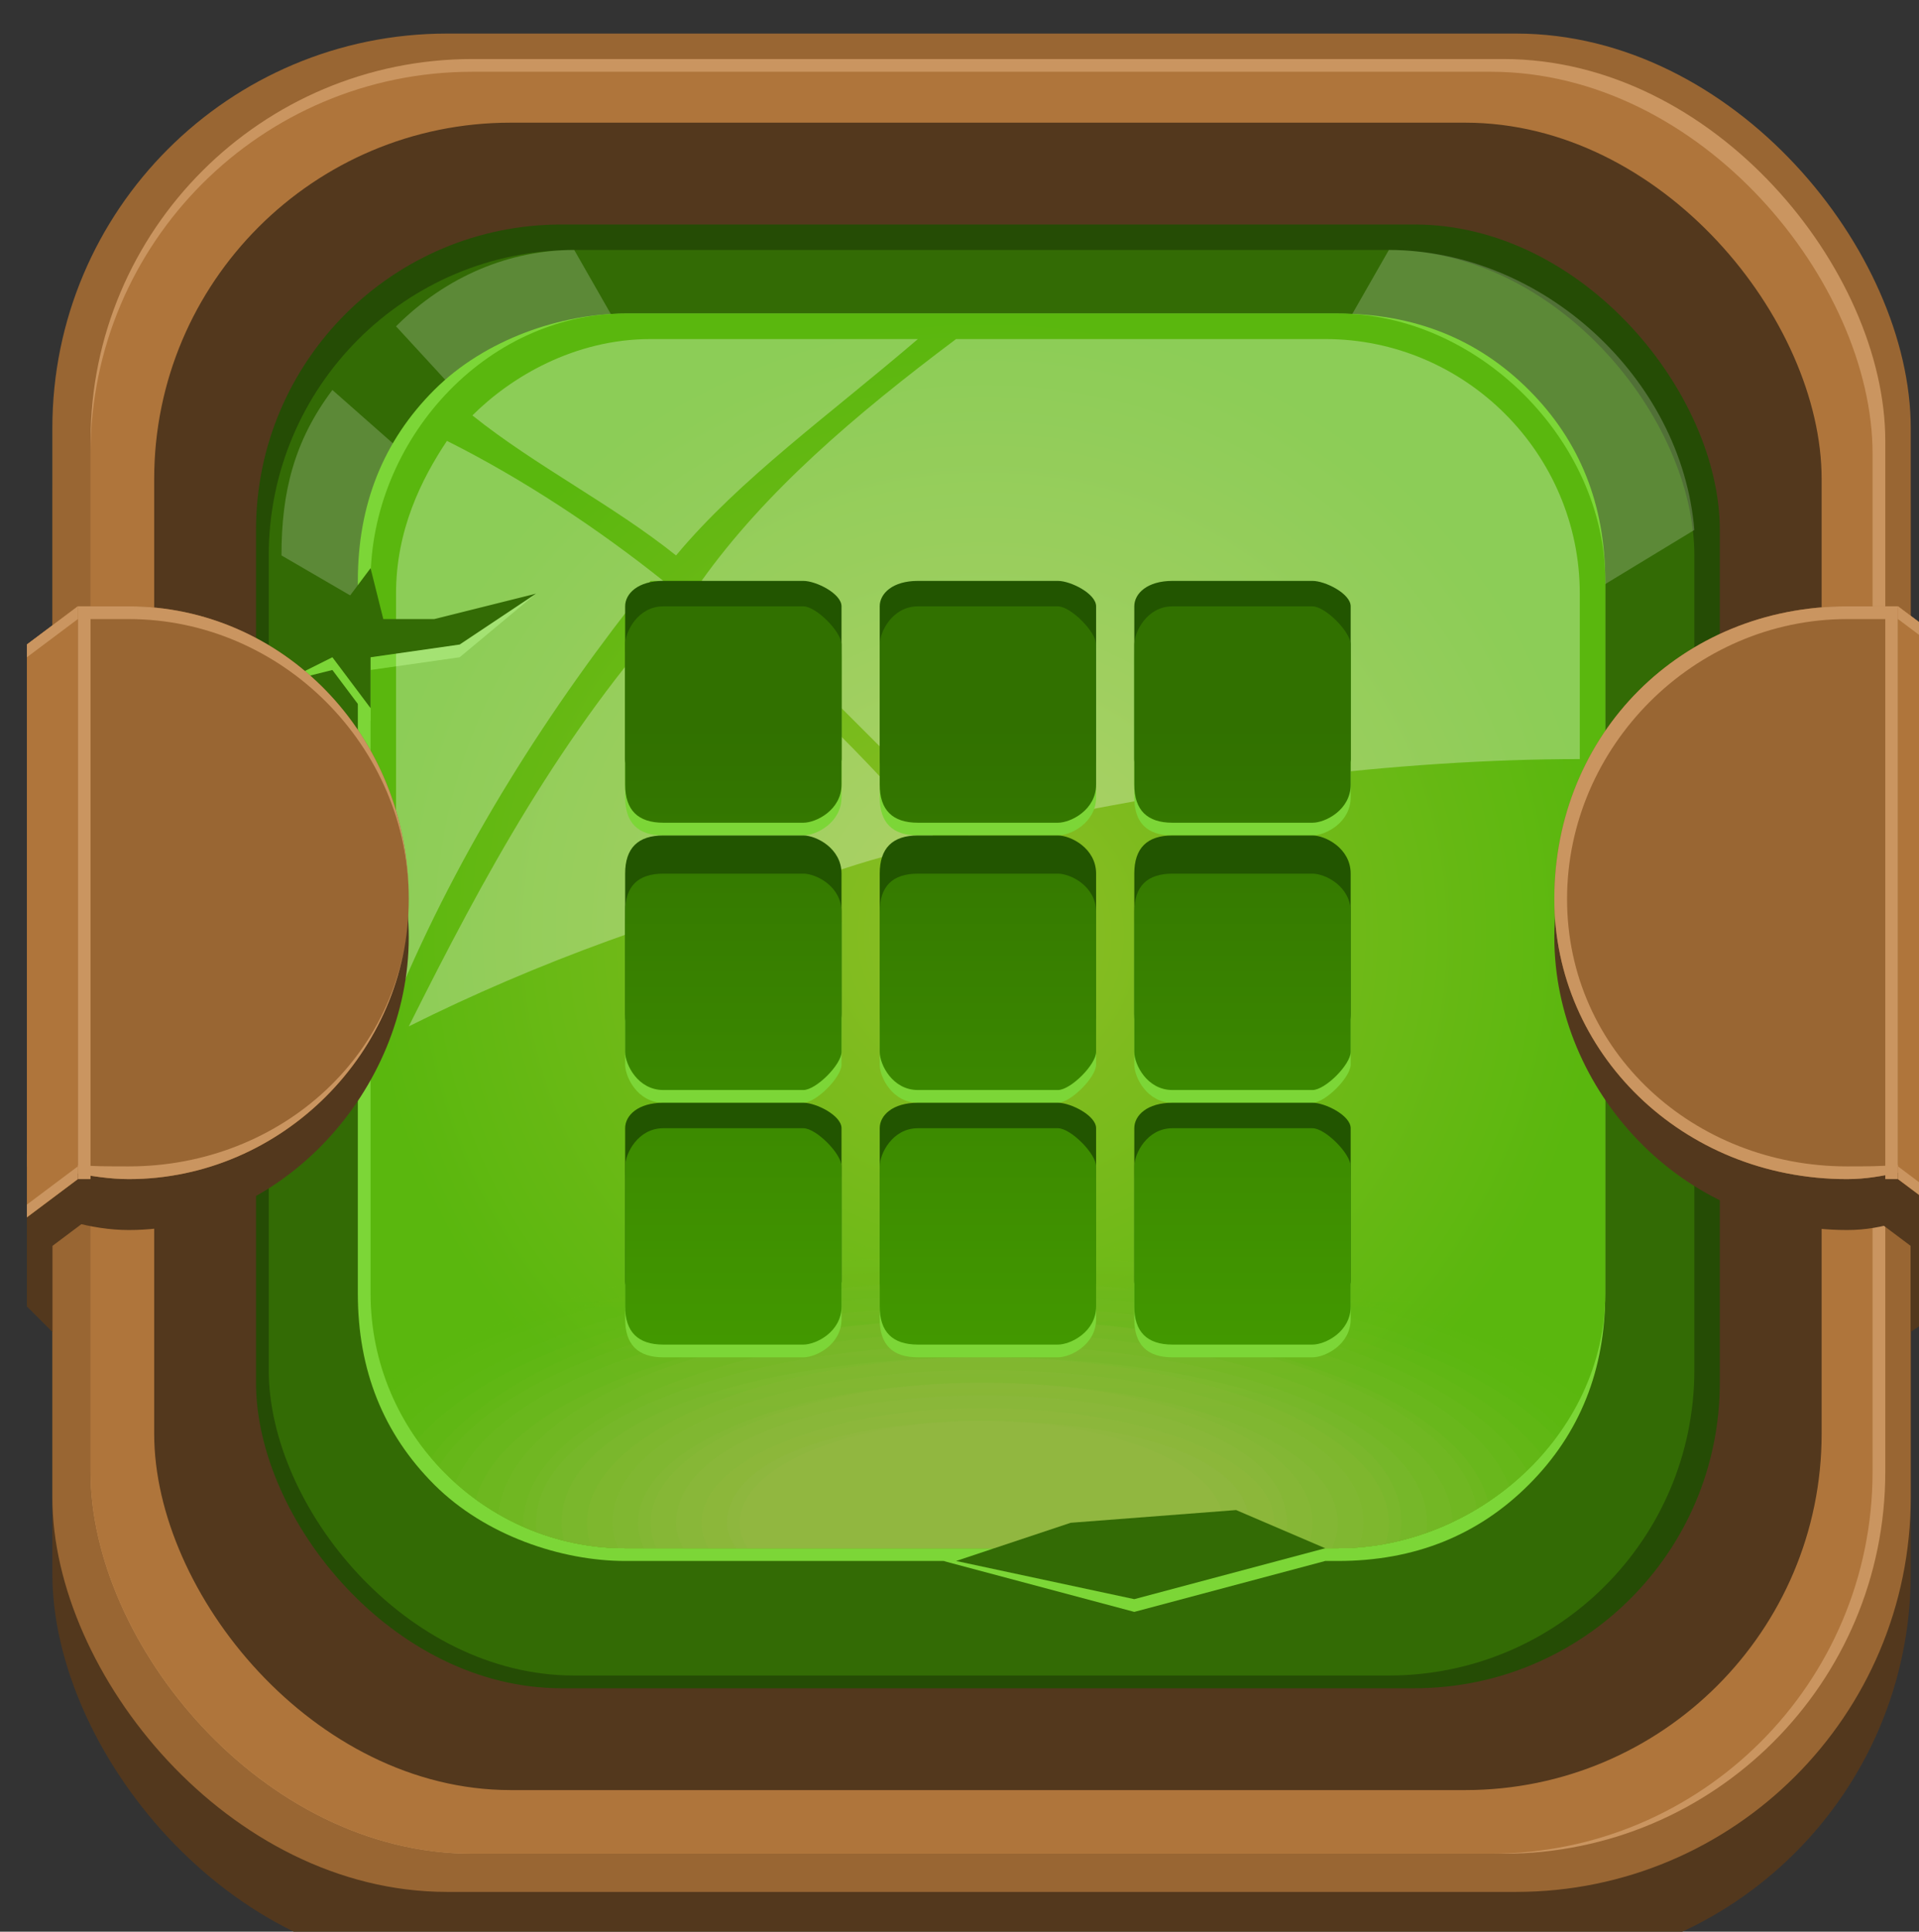 <?xml version="1.0" encoding="UTF-8" standalone="no"?>
<!-- Created with Inkscape (http://www.inkscape.org/) -->

<svg
   width="39.952mm"
   height="40.217mm"
   viewBox="0 0 39.952 40.217"
   version="1.1"
   id="svg36139"
   xmlns:inkscape="http://www.inkscape.org/namespaces/inkscape"
   xmlns:sodipodi="http://sodipodi.sourceforge.net/DTD/sodipodi-0.dtd"
   xmlns:xlink="http://www.w3.org/1999/xlink"
   xmlns="http://www.w3.org/2000/svg"
   xmlns:svg="http://www.w3.org/2000/svg">
  <rect x="0" y="0" width="39.952" height="40.217" fill="#333333" stroke="none"/>
  <sodipodi:namedview
     id="namedview36141"
     pagecolor="#505050"
     bordercolor="#eeeeee"
     borderopacity="1"
     inkscape:showpageshadow="0"
     inkscape:pageopacity="0"
     inkscape:pagecheckerboard="0"
     inkscape:deskcolor="#505050"
     inkscape:document-units="mm"
     showgrid="false" />
  <defs
     id="defs36136">
    <radialGradient
       id="id501"
       gradientUnits="userSpaceOnUse"
       gradientTransform="matrix(6.83719e-5,1.103,-1.438,0.005,3444,-165)"
       xlink:href="#id382"
       cx="1419.24"
       cy="1408.1"
       r="46.995"
       fx="1419.24"
       fy="1408.1">
  </radialGradient>
    <radialGradient
       id="id382"
       gradientUnits="userSpaceOnUse"
       gradientTransform="matrix(6.83719e-5,1.103,-1.438,0.005,5695,3101)"
       cx="467.044"
       cy="3635.69"
       r="46.995"
       fx="467.044"
       fy="3635.69">
   <stop
   offset="0"
   style="stop-opacity:1; stop-color:#5AB70E"
   id="stop832" />

   <stop
   offset="0.851"
   style="stop-opacity:1; stop-color:#469109"
   id="stop834" />

   <stop
   offset="1"
   style="stop-opacity:1; stop-color:#336B05"
   id="stop836" />

  </radialGradient>
    <radialGradient
       id="id389"
       gradientUnits="userSpaceOnUse"
       gradientTransform="scale(1,1)"
       xlink:href="#id384"
       cx="1419.24"
       cy="1747.82"
       r="48.445"
       fx="1419.24"
       fy="1747.82">
  </radialGradient>
    <radialGradient
       id="id384"
       gradientUnits="userSpaceOnUse"
       gradientTransform="scale(1,1)"
       cx="467.044"
       cy="3633.81"
       r="48.445"
       fx="467.044"
       fy="3633.81">
   <stop
   offset="0"
   style="stop-opacity:1; stop-color:#8DBD25"
   id="stop840" />

   <stop
   offset="1"
   style="stop-opacity:1; stop-color:#5AB70E"
   id="stop842" />

  </radialGradient>
    <clipPath
       id="id117">
      <path
   d="m 1391,1699 h 56 c 11,0 21,10 21,21 v 56 c 0,11 -10,20 -21,20 h -56 c -11,0 -20,-9 -20,-20 v -56 c 0,-11 9,-21 20,-21 z"
   id="path355" />

     </clipPath>
    <linearGradient
       id="id728"
       gradientUnits="userSpaceOnUse"
       xlink:href="#id704"
       x1="906.84"
       y1="2786.234"
       x2="906.84"
       y2="2775.74"
       gradientTransform="scale(1.567,0.638)">
  </linearGradient>
    <linearGradient
       id="id704"
       gradientUnits="userSpaceOnUse"
       x1="468.859"
       y1="3663.72"
       x2="468.859"
       y2="3634.43">
   <stop
   offset="0"
   style="stop-opacity:1; stop-color:#5AB70E"
   id="stop1372" />

   <stop
   offset="1"
   style="stop-opacity:1; stop-color:#8DBD25"
   id="stop1374" />

  </linearGradient>
    <linearGradient
       id="id862"
       gradientUnits="userSpaceOnUse"
       xlink:href="#id743"
       x1="1421"
       y1="1778.25"
       x2="1421"
       y2="1749.89">
  </linearGradient>
    <linearGradient
       id="id743"
       gradientUnits="userSpaceOnUse"
       x1="468.801"
       y1="745.048"
       x2="468.801"
       y2="716.692">
   <stop
   offset="0"
   style="stop-opacity:1; stop-color:#5DB710"
   id="stop1435" />

   <stop
   offset="1"
   style="stop-opacity:1; stop-color:#8DBD26"
   id="stop1437" />

  </linearGradient>
    <linearGradient
       id="id952"
       gradientUnits="userSpaceOnUse"
       xlink:href="#id870"
       x1="894.284"
       y1="2826.389"
       x2="894.284"
       y2="2816.677"
       gradientTransform="scale(1.589,0.629)">
  </linearGradient>
    <linearGradient
       id="id870"
       gradientUnits="userSpaceOnUse"
       x1="468.743"
       y1="745.56"
       x2="468.743"
       y2="718.135">
   <stop
   offset="0"
   style="stop-opacity:1; stop-color:#5FB713"
   id="stop1626" />

   <stop
   offset="1"
   style="stop-opacity:1; stop-color:#8DBC28"
   id="stop1628" />

  </linearGradient>
    <linearGradient
       id="id1049"
       gradientUnits="userSpaceOnUse"
       xlink:href="#id1037"
       x1="1420.88"
       y1="1779.27"
       x2="1420.88"
       y2="1752.78">
  </linearGradient>
    <linearGradient
       id="id1037"
       gradientUnits="userSpaceOnUse"
       x1="468.686"
       y1="2292.82"
       x2="468.686"
       y2="2266.32">
   <stop
   offset="0"
   style="stop-opacity:1; stop-color:#62B715"
   id="stop1861" />

   <stop
   offset="1"
   style="stop-opacity:1; stop-color:#8EBC29"
   id="stop1863" />

  </linearGradient>
    <linearGradient
       id="id1346"
       gradientUnits="userSpaceOnUse"
       xlink:href="#id1203"
       x1="1420.82"
       y1="1779.78"
       x2="1420.82"
       y2="1754.22">
  </linearGradient>
    <linearGradient
       id="id1203"
       gradientUnits="userSpaceOnUse"
       x1="468.628"
       y1="746.583"
       x2="468.628"
       y2="721.021">
   <stop
   offset="0"
   style="stop-opacity:1; stop-color:#64B718"
   id="stop2095" />

   <stop
   offset="1"
   style="stop-opacity:1; stop-color:#8EBC2A"
   id="stop2097" />

  </linearGradient>
    <linearGradient
       id="id1560"
       gradientUnits="userSpaceOnUse"
       xlink:href="#id1521"
       x1="1420.77"
       y1="1780.29"
       x2="1420.77"
       y2="1755.66">
  </linearGradient>
    <linearGradient
       id="id1521"
       gradientUnits="userSpaceOnUse"
       x1="468.571"
       y1="747.094"
       x2="468.571"
       y2="722.464">
   <stop
   offset="0"
   style="stop-opacity:1; stop-color:#67B71A"
   id="stop2521" />

   <stop
   offset="1"
   style="stop-opacity:1; stop-color:#8EBC2B"
   id="stop2523" />

  </linearGradient>
    <linearGradient
       id="id1690"
       gradientUnits="userSpaceOnUse"
       xlink:href="#id1571"
       x1="1420.71"
       y1="1780.81"
       x2="1420.71"
       y2="1757.11">
  </linearGradient>
    <linearGradient
       id="id1571"
       gradientUnits="userSpaceOnUse"
       x1="1420.71"
       y1="747.606"
       x2="1420.71"
       y2="723.907">
   <stop
   offset="0"
   style="stop-opacity:1; stop-color:#6AB71C"
   id="stop2603" />

   <stop
   offset="1"
   style="stop-opacity:1; stop-color:#8EBB2D"
   id="stop2605" />

  </linearGradient>
    <linearGradient
       id="id1818"
       gradientUnits="userSpaceOnUse"
       xlink:href="#id1745"
       x1="1420.65"
       y1="1781.32"
       x2="1420.65"
       y2="1758.55">
  </linearGradient>
    <linearGradient
       id="id1745"
       gradientUnits="userSpaceOnUse"
       x1="468.455"
       y1="3667.3"
       x2="468.455"
       y2="3644.53">
   <stop
   offset="0"
   style="stop-opacity:1; stop-color:#6CB71F"
   id="stop2837" />

   <stop
   offset="1"
   style="stop-opacity:1; stop-color:#8EBB2E"
   id="stop2839" />

  </linearGradient>
    <linearGradient
       id="id2104"
       gradientUnits="userSpaceOnUse"
       xlink:href="#id1931"
       x1="1420.59"
       y1="1781.83"
       x2="1420.59"
       y2="1759.99">
  </linearGradient>
    <linearGradient
       id="id1931"
       gradientUnits="userSpaceOnUse"
       x1="468.397"
       y1="3667.81"
       x2="468.397"
       y2="3645.98">
   <stop
   offset="0"
   style="stop-opacity:1; stop-color:#6FB721"
   id="stop3091" />

   <stop
   offset="1"
   style="stop-opacity:1; stop-color:#8FBB2F"
   id="stop3093" />

  </linearGradient>
    <linearGradient
       id="id2276"
       gradientUnits="userSpaceOnUse"
       xlink:href="#id2196"
       x1="1420.54"
       y1="1782.34"
       x2="1420.54"
       y2="1761.44">
  </linearGradient>
    <linearGradient
       id="id2196"
       gradientUnits="userSpaceOnUse"
       x1="468.339"
       y1="2295.89"
       x2="468.339"
       y2="2274.98">
   <stop
   offset="0"
   style="stop-opacity:1; stop-color:#72B723"
   id="stop3436" />

   <stop
   offset="1"
   style="stop-opacity:1; stop-color:#8FBA31"
   id="stop3438" />

  </linearGradient>
    <linearGradient
       id="id2416"
       gradientUnits="userSpaceOnUse"
       xlink:href="#id2294"
       x1="1420.48"
       y1="1782.85"
       x2="1420.48"
       y2="1762.88">
  </linearGradient>
    <linearGradient
       id="id2294"
       gradientUnits="userSpaceOnUse"
       x1="468.282"
       y1="749.652"
       x2="468.282"
       y2="729.68">
   <stop
   offset="0"
   style="stop-opacity:1; stop-color:#74B726"
   id="stop3590" />

   <stop
   offset="1"
   style="stop-opacity:1; stop-color:#8FBA32"
   id="stop3592" />

  </linearGradient>
    <linearGradient
       id="id2601"
       gradientUnits="userSpaceOnUse"
       xlink:href="#id2481"
       x1="1420.42"
       y1="1783.36"
       x2="1420.42"
       y2="1764.32">
  </linearGradient>
    <linearGradient
       id="id2481"
       gradientUnits="userSpaceOnUse"
       x1="468.225"
       y1="2296.91"
       x2="468.225"
       y2="2277.87">
   <stop
   offset="0"
   style="stop-opacity:1; stop-color:#77B728"
   id="stop3845" />

   <stop
   offset="1"
   style="stop-opacity:1; stop-color:#8FBA33"
   id="stop3847" />

  </linearGradient>
    <linearGradient
       id="id2782"
       gradientUnits="userSpaceOnUse"
       xlink:href="#id2659"
       x1="1420.36"
       y1="1783.88"
       x2="1420.36"
       y2="1765.77">
  </linearGradient>
    <linearGradient
       id="id2659"
       gradientUnits="userSpaceOnUse"
       x1="1420.36"
       y1="750.675"
       x2="1420.36"
       y2="732.566">
   <stop
   offset="0"
   style="stop-opacity:1; stop-color:#79B72B"
   id="stop4087" />

   <stop
   offset="1"
   style="stop-opacity:1; stop-color:#8FBA34"
   id="stop4089" />

  </linearGradient>
    <linearGradient
       id="id3023"
       gradientUnits="userSpaceOnUse"
       xlink:href="#id2934"
       x1="1420.31"
       y1="1784.39"
       x2="1420.31"
       y2="1767.21">
  </linearGradient>
    <linearGradient
       id="id2934"
       gradientUnits="userSpaceOnUse"
       x1="865.404"
       y1="560.949"
       x2="865.404"
       y2="543.771">
   <stop
   offset="0"
   style="stop-opacity:1; stop-color:#7CB72D"
   id="stop4442" />

   <stop
   offset="1"
   style="stop-opacity:1; stop-color:#8FB936"
   id="stop4444" />

  </linearGradient>
    <linearGradient
       id="id3196"
       gradientUnits="userSpaceOnUse"
       xlink:href="#id3028"
       x1="1420.25"
       y1="1784.9"
       x2="1420.25"
       y2="1768.65">
  </linearGradient>
    <linearGradient
       id="id3028"
       gradientUnits="userSpaceOnUse"
       x1="1420.25"
       y1="751.698"
       x2="1420.25"
       y2="735.452">
   <stop
   offset="0"
   style="stop-opacity:1; stop-color:#7FB72F"
   id="stop4588" />

   <stop
   offset="1"
   style="stop-opacity:1; stop-color:#90B937"
   id="stop4590" />

  </linearGradient>
    <linearGradient
       id="id3351"
       gradientUnits="userSpaceOnUse"
       xlink:href="#id3212"
       x1="1420.19"
       y1="1785.41"
       x2="1420.19"
       y2="1770.09">
  </linearGradient>
    <linearGradient
       id="id3212"
       gradientUnits="userSpaceOnUse"
       x1="467.994"
       y1="4195.82"
       x2="467.994"
       y2="4180.51">
   <stop
   offset="0"
   style="stop-opacity:1; stop-color:#81B732"
   id="stop4844" />

   <stop
   offset="1"
   style="stop-opacity:1; stop-color:#90B938"
   id="stop4846" />

  </linearGradient>
    <linearGradient
       id="id3565"
       gradientUnits="userSpaceOnUse"
       xlink:href="#id3394"
       x1="1420.13"
       y1="1785.92"
       x2="1420.13"
       y2="1771.54">
  </linearGradient>
    <linearGradient
       id="id3394"
       gradientUnits="userSpaceOnUse"
       x1="467.935"
       y1="3671.91"
       x2="467.935"
       y2="3657.52">
   <stop
   offset="0"
   style="stop-opacity:1; stop-color:#84B734"
   id="stop5082" />

   <stop
   offset="1"
   style="stop-opacity:1; stop-color:#90B83A"
   id="stop5084" />

  </linearGradient>
    <linearGradient
       id="id3718"
       gradientUnits="userSpaceOnUse"
       xlink:href="#id3688"
       x1="1420.07"
       y1="1786.43"
       x2="1420.07"
       y2="1772.98">
  </linearGradient>
    <linearGradient
       id="id3688"
       gradientUnits="userSpaceOnUse"
       x1="467.878"
       y1="3672.42"
       x2="467.878"
       y2="3658.97">
   <stop
   offset="0"
   style="stop-opacity:1; stop-color:#87B736"
   id="stop5472" />

   <stop
   offset="1"
   style="stop-opacity:1; stop-color:#90B83B"
   id="stop5474" />

  </linearGradient>
    <linearGradient
       id="id3773"
       gradientUnits="userSpaceOnUse"
       xlink:href="#id3753"
       x1="1420.02"
       y1="1786.94"
       x2="1420.02"
       y2="1774.42">
  </linearGradient>
    <linearGradient
       id="id3753"
       gradientUnits="userSpaceOnUse"
       x1="467.82"
       y1="3672.93"
       x2="467.82"
       y2="3660.41">
   <stop
   offset="0"
   style="stop-opacity:1; stop-color:#89B739"
   id="stop5573" />

   <stop
   offset="1"
   style="stop-opacity:1; stop-color:#90B83C"
   id="stop5575" />

  </linearGradient>
    <linearGradient
       id="id4099"
       gradientUnits="userSpaceOnUse"
       xlink:href="#id3940"
       x1="1419.96"
       y1="1787.46"
       x2="1419.96"
       y2="1775.87">
  </linearGradient>
    <linearGradient
       id="id3940"
       gradientUnits="userSpaceOnUse"
       x1="865.058"
       y1="564.019"
       x2="865.058"
       y2="552.43">
   <stop
   offset="0"
   style="stop-opacity:1; stop-color:#8CB73B"
   id="stop5832" />

   <stop
   offset="1"
   style="stop-opacity:1; stop-color:#91B83D"
   id="stop5834" />

  </linearGradient>
    <linearGradient
       id="id4240"
       gradientUnits="userSpaceOnUse"
       xlink:href="#id4114"
       x1="1419.9"
       y1="1787.97"
       x2="1419.9"
       y2="1777.31">
  </linearGradient>
    <linearGradient
       id="id4114"
       gradientUnits="objectBoundingBox"
       x1="0.516"
       y1="0.146"
       x2="0.516"
       y2="0">
   <stop
   offset="0"
   style="stop-opacity:1; stop-color:#8EB73E"
   id="stop6062" />

   <stop
   offset="1"
   style="stop-opacity:1; stop-color:#91B73F"
   id="stop6064" />

  </linearGradient>
    <linearGradient
       id="id338"
       gradientUnits="userSpaceOnUse"
       xlink:href="#id189"
       x1="1420.37"
       y1="1731.41"
       x2="1420.37"
       y2="1813.53">
  </linearGradient>
    <linearGradient
       id="id189"
       gradientUnits="userSpaceOnUse"
       x1="467.025"
       y1="2229.88"
       x2="467.029"
       y2="2302.08">
   <stop
   offset="0"
   style="stop-opacity:1; stop-color:#317100"
   id="stop571" />

   <stop
   offset="1"
   style="stop-opacity:1; stop-color:#4EB300"
   id="stop573" />

  </linearGradient>
  </defs>
  <g
     inkscape:label="Capa 1"
     inkscape:groupmode="layer"
     id="layer1"
     transform="translate(-95.947,-10.257)">
    <g
       id="_923574768"
       style="clip-rule:evenodd;fill-rule:evenodd;image-rendering:optimizeQuality;shape-rendering:geometricPrecision;text-rendering:geometricPrecision"
       transform="matrix(0.265,0,0,0.265,-259.653,-433.449)">
   <g
   id="g25179">
    <rect
   class="fil0"
   x="1346"
   y="1683"
   width="146"
   height="146"
   rx="31"
   ry="31"
   id="rect25169"
   style="fill:#53381d" />

    <rect
   class="fil1"
   x="1346"
   y="1677"
   width="146"
   height="146"
   rx="31"
   ry="31"
   id="rect25171"
   style="fill:#996633" />

    <rect
   class="fil2"
   x="1349"
   y="1679"
   width="141"
   height="141"
   rx="30"
   ry="30"
   id="rect25173"
   style="fill:#ca9560" />

    <rect
   class="fil3"
   x="1349"
   y="1680"
   width="140"
   height="140"
   rx="30"
   ry="30"
   id="rect25175"
   style="fill:#af753b" />

    <rect
   class="fil0"
   x="1354"
   y="1684"
   width="131"
   height="131"
   rx="28"
   ry="28"
   id="rect25177"
   style="fill:#53381d" />

   </g>

   <g
   id="g25253">
    <rect
   class="fil2146"
   x="1362"
   y="1692"
   width="115"
   height="115"
   rx="24"
   ry="24"
   id="rect25181"
   style="fill:#254c05" />

    <rect
   class="fil2718"
   x="1363"
   y="1694"
   width="112"
   height="112"
   rx="24"
   ry="24"
   id="rect25183"
   style="fill:url(#id501)" />

    <polygon
   class="fil2148"
   points="1446,1797 1439,1793 1426,1795 1416,1797 1431,1801 "
   id="polygon25185"
   style="fill:#7cd637" />

    <path
   class="fil7"
   d="m 1451,1694 c 12,0 23,10 24,22 l -56,34 -51,-45 c -3,4 -4,8 -4,13 l 55,32 -46,-50 c 4,-4 9,-6 14,-6 l 32,56 z"
   id="path25187"
   style="fill:#ffffff;fill-opacity:0.2" />

    <path
   class="fil2149"
   d="m 1391,1699 h 56 c 6,0 11,2 15,6 4,4 6,9 6,15 v 56 c 0,6 -2,11 -6,15 -4,4 -9,6 -15,6 h -56 c -5,0 -11,-2 -15,-6 -4,-4 -6,-9 -6,-15 v -56 c 0,-6 2,-11 6,-15 4,-4 10,-6 15,-6 z m 56,1 h -56 c -5,0 -10,2 -14,6 -3,4 -5,9 -5,14 v 56 c 0,5 2,10 5,14 4,3 9,5 14,5 h 56 c 6,0 10,-2 14,-5 4,-4 6,-9 6,-14 v -56 c 0,-5 -2,-10 -6,-14 -4,-4 -8,-6 -14,-6 z"
   id="path25189"
   style="fill:#7cd637;fill-rule:nonzero" />

    <path
   class="fil2763"
   d="m 1391,1699 h 56 c 11,0 21,10 21,21 v 56 c 0,11 -10,20 -21,20 h -56 c -11,0 -20,-9 -20,-20 v -56 c 0,-11 9,-21 20,-21 z"
   id="path25191"
   style="fill:url(#id389)" />

    <g
   clip-path="url(#id117)"
   id="g25241">
     <g
   id="g25239">
      <path
   id="path25193"
   class="fil2764"
   d="m 1419,1771 c 31,0 57,10 57,23 0,12 -26,23 -57,23 -31,0 -56,-11 -56,-23 0,-13 25,-23 56,-23 z"
   style="fill:url(#id728);fill-opacity:0" />

      <g
   id="g25235">
       <path
   class="fil2765"
   d="m 1419,1772 c 30,0 55,10 55,22 0,12 -25,22 -55,22 -30,0 -54,-10 -54,-22 0,-12 24,-22 54,-22 z"
   id="path25195"
   style="fill:url(#id862);fill-opacity:0.047" />

       <path
   class="fil2698"
   d="m 1419,1773 c 29,0 53,9 53,21 0,12 -24,21 -53,21 -29,0 -53,-9 -53,-21 0,-12 24,-21 53,-21 z"
   id="path25197"
   style="fill:url(#id952);fill-opacity:0.094" />

       <path
   class="fil2766"
   d="m 1419,1773 c 28,0 51,9 51,21 0,11 -23,20 -51,20 -28,0 -51,-9 -51,-20 0,-12 23,-21 51,-21 z"
   id="path25199"
   style="fill:url(#id1049);fill-opacity:0.141" />

       <path
   class="fil2767"
   d="m 1419,1774 c 27,0 49,9 49,20 0,11 -22,20 -49,20 -27,0 -49,-9 -49,-20 0,-11 22,-20 49,-20 z"
   id="path25201"
   style="fill:url(#id1346);fill-opacity:0.192" />

       <path
   class="fil2768"
   d="m 1419,1775 c 26,0 48,8 48,19 0,10 -22,19 -48,19 -26,0 -47,-9 -47,-19 0,-11 21,-19 47,-19 z"
   id="path25203"
   style="fill:url(#id1560);fill-opacity:0.239" />

       <path
   class="fil2769"
   d="m 1419,1775 c 25,0 46,9 46,19 0,10 -21,18 -46,18 -25,0 -45,-8 -45,-18 0,-10 20,-19 45,-19 z"
   id="path25205"
   style="fill:url(#id1690);fill-opacity:0.286" />

       <path
   class="fil2770"
   d="m 1419,1776 c 24,0 44,8 44,18 0,10 -20,17 -44,17 -24,0 -44,-7 -44,-17 0,-10 20,-18 44,-18 z"
   id="path25207"
   style="fill:url(#id1818);fill-opacity:0.333" />

       <path
   class="fil2771"
   d="m 1419,1777 c 23,0 42,7 42,17 0,9 -19,17 -42,17 -23,0 -42,-8 -42,-17 0,-10 19,-17 42,-17 z"
   id="path25209"
   style="fill:url(#id2104);fill-opacity:0.38" />

       <path
   class="fil2772"
   d="m 1419,1778 c 22,0 40,7 40,16 0,9 -18,16 -40,16 -22,0 -40,-7 -40,-16 0,-9 18,-16 40,-16 z"
   id="path25211"
   style="fill:url(#id2276);fill-opacity:0.427" />

       <path
   class="fil2773"
   d="m 1419,1778 c 21,0 39,7 39,16 0,8 -18,15 -39,15 -21,0 -38,-7 -38,-15 0,-9 17,-16 38,-16 z"
   id="path25213"
   style="fill:url(#id2416);fill-opacity:0.475" />

       <path
   class="fil2774"
   d="m 1419,1779 c 20,0 37,7 37,15 0,8 -17,15 -37,15 -20,0 -36,-7 -36,-15 0,-8 16,-15 36,-15 z"
   id="path25215"
   style="fill:url(#id2601);fill-opacity:0.525" />

       <path
   class="fil2775"
   d="m 1419,1780 c 19,0 35,6 35,14 0,8 -16,14 -35,14 -19,0 -35,-6 -35,-14 0,-8 16,-14 35,-14 z"
   id="path25217"
   style="fill:url(#id2782);fill-opacity:0.573" />

       <path
   class="fil2776"
   d="m 1419,1781 c 19,0 33,5 33,13 0,7 -14,13 -33,13 -18,0 -33,-6 -33,-13 0,-8 15,-13 33,-13 z"
   id="path25219"
   style="fill:url(#id3023);fill-opacity:0.62" />

       <path
   class="fil2777"
   d="m 1419,1781 c 18,0 32,6 32,13 0,7 -14,12 -32,12 -17,0 -31,-5 -31,-12 0,-7 14,-13 31,-13 z"
   id="path25221"
   style="fill:url(#id3196);fill-opacity:0.667" />

       <path
   class="fil2778"
   d="m 1419,1782 c 17,0 30,5 30,12 0,6 -13,12 -30,12 -16,0 -29,-6 -29,-12 0,-7 13,-12 29,-12 z"
   id="path25223"
   style="fill:url(#id3351);fill-opacity:0.714" />

       <path
   class="fil2779"
   d="m 1419,1783 c 16,0 28,5 28,11 0,6 -12,11 -28,11 -15,0 -27,-5 -27,-11 0,-6 12,-11 27,-11 z"
   id="path25225"
   style="fill:url(#id3565);fill-opacity:0.761" />

       <path
   class="fil2780"
   d="m 1419,1783 c 15,0 26,5 26,11 0,6 -11,10 -26,10 -14,0 -26,-4 -26,-10 0,-6 12,-11 26,-11 z"
   id="path25227"
   style="fill:url(#id3718);fill-opacity:0.808" />

       <path
   class="fil2781"
   d="m 1419,1784 c 14,0 24,4 24,10 0,5 -10,10 -24,10 -13,0 -24,-5 -24,-10 0,-6 11,-10 24,-10 z"
   id="path25229"
   style="fill:url(#id3773);fill-opacity:0.859" />

       <path
   class="fil2782"
   d="m 1419,1785 c 13,0 23,4 23,9 0,5 -10,9 -23,9 -12,0 -22,-4 -22,-9 0,-5 10,-9 22,-9 z"
   id="path25231"
   style="fill:url(#id4099);fill-opacity:0.906" />

       <path
   class="fil2783"
   d="m 1419,1786 c 12,0 21,3 21,8 0,4 -9,8 -21,8 -11,0 -20,-4 -20,-8 0,-5 9,-8 20,-8 z"
   id="path25233"
   style="fill:url(#id4240);fill-opacity:0.953" />

      </g>

      <ellipse
   class="fil2172"
   cx="1419"
   cy="1794"
   rx="19"
   ry="8"
   id="ellipse25237"
   style="fill:#91b740" />

     </g>

    </g>

    <path
   class="fil32"
   d="m 1391,1699 h 56 c 11,0 21,10 21,21 v 56 c 0,11 -10,20 -21,20 h -56 c -11,0 -20,-9 -20,-20 v -56 c 0,-11 9,-21 20,-21 z"
   id="path25243"
   style="fill:none" />

    <polygon
   class="fil2148"
   points="1371,1720 1372,1724 1376,1724 1384,1721 1378,1726 1371,1727 1371,1731 1368,1727 1364,1728 1368,1724 "
   id="polygon25245"
   style="fill:#7cd637" />

    <path
   class="fil33"
   d="m 1393,1701 h 21 c -7,6 -14,11 -19,17 -5,-4 -11,-7 -16,-11 3,-3 8,-6 14,-6 z m 24,0 h 29 c 11,0 20,9 20,20 v 13 c -14,0 -31,2 -48,6 -6,-6 -12,-12 -18,-18 -1,-1 -2,-2 -3,-2 5,-7 12,-13 20,-19 z m -1,40 c -3,0 -6,1 -9,2 -12,3 -23,7 -33,12 6,-12 12,-23 21,-33 v -1 c 1,1 2,2 4,3 6,5 12,11 17,17 z m -43,12 v -32 c 0,-5 2,-9 4,-12 6,3 12,7 17,11 h -1 c -8,10 -15,21 -20,33 z"
   id="path25247"
   style="fill:#ffffff;fill-opacity:0.302" />

    <polygon
   class="fil2173"
   points="1446,1796 1439,1793 1426,1794 1417,1797 1431,1800 "
   id="polygon25249"
   style="fill:#336b05" />

    <polygon
   class="fil2173"
   points="1371,1719 1372,1723 1376,1723 1384,1721 1378,1725 1371,1726 1371,1730 1368,1726 1364,1728 1368,1723 "
   id="polygon25251"
   style="fill:#336b05" />

   </g>

   <g
   id="g25273">
    <polygon
   class="fil0"
   points="1344,1777 1344,1766 1346,1766 1346,1779 "
   id="polygon25255"
   style="fill:#53381d" />

    <path
   class="fil0"
   d="m 1352,1726 c 12,0 22,10 22,22 0,12 -10,23 -22,23 -3,0 -6,-1 -8,-2 v -42 c 2,-1 5,-1 8,-1 z"
   id="path25257"
   style="fill:#53381d" />

    <path
   class="fil1"
   d="m 1352,1722 c 12,0 22,10 22,23 0,12 -10,22 -22,22 -3,0 -6,-1 -8,-1 v -41 l 4,-3 v 0 c 1,0 2,0 4,0 z"
   id="path25259"
   style="fill:#996633" />

    <path
   class="fil2"
   d="m 1352,1722 c 12,0 22,10 22,23 0,12 -10,22 -22,22 -3,0 -6,-1 -8,-1 v -1 c 2,1 5,1 8,1 12,0 22,-9 22,-21 0,-12 -10,-22 -22,-22 -2,0 -3,0 -4,0 v 0 l -4,3 v -1 l 4,-3 v 0 c 1,0 2,0 4,0 z"
   id="path25261"
   style="fill:#ca9560" />

    <path
   class="fil2"
   d="m 1349,1767 c -1,0 -1,0 -1,0 v -45 0 0 h 1 z"
   id="path25263"
   style="fill:#ca9560" />

    <polygon
   class="fil3"
   points="1344,1770 1344,1766 1344,1763 1344,1725 1348,1722 1348,1767 "
   id="polygon25265"
   style="fill:#af753b" />

    <polygon
   class="fil0"
   points="1349,1770 1346,1769 1345,1773 "
   id="polygon25267"
   style="fill:#53381d" />

    <polygon
   class="fil2"
   points="1348,1766 1344,1769 1344,1770 1348,1767 "
   id="polygon25269"
   style="fill:#ca9560" />

    <polygon
   class="fil2"
   points="1348,1722 1344,1725 1344,1726 1348,1723 "
   id="polygon25271"
   style="fill:#ca9560" />

   </g>

   <g
   id="g25293">
    <polygon
   class="fil0"
   points="1495,1777 1495,1766 1492,1766 1492,1779 "
   id="polygon25275"
   style="fill:#53381d" />

    <path
   class="fil0"
   d="m 1487,1726 c -13,0 -23,10 -23,22 0,12 10,23 23,23 3,0 5,-1 8,-2 v -42 c -3,-1 -5,-1 -8,-1 z"
   id="path25277"
   style="fill:#53381d" />

    <path
   class="fil1"
   d="m 1487,1722 c -13,0 -23,10 -23,23 0,12 10,22 23,22 3,0 5,-1 8,-1 v -41 l -4,-3 v 0 c -2,0 -3,0 -4,0 z"
   id="path25279"
   style="fill:#996633" />

    <path
   class="fil2"
   d="m 1487,1722 c -13,0 -23,10 -23,23 0,12 10,22 23,22 3,0 5,-1 8,-1 v -1 c -3,1 -5,1 -8,1 -12,0 -22,-9 -22,-21 0,-12 10,-22 22,-22 1,0 3,0 4,0 v 0 l 4,3 v -1 l -4,-3 v 0 c -2,0 -3,0 -4,0 z"
   id="path25281"
   style="fill:#ca9560" />

    <path
   class="fil2"
   d="m 1490,1767 c 0,0 0,0 1,0 v -45 0 0 h -1 z"
   id="path25283"
   style="fill:#ca9560" />

    <polygon
   class="fil3"
   points="1495,1770 1495,1766 1495,1763 1495,1725 1491,1722 1491,1767 "
   id="polygon25285"
   style="fill:#af753b" />

    <polygon
   class="fil0"
   points="1489,1770 1492,1769 1493,1773 "
   id="polygon25287"
   style="fill:#53381d" />

    <polygon
   class="fil2"
   points="1491,1766 1495,1769 1495,1770 1491,1767 "
   id="polygon25289"
   style="fill:#ca9560" />

    <polygon
   class="fil2"
   points="1491,1722 1495,1725 1495,1726 1491,1723 "
   id="polygon25291"
   style="fill:#ca9560" />

   </g>

   <g
   id="g25301">
    <path
   class="fil2148"
   d="m 1394,1723 h 11 c 1,0 3,1 3,3 v 11 c 0,2 -2,3 -3,3 h -11 c -2,0 -3,-1 -3,-3 v -11 c 0,-2 1,-3 3,-3 z m 40,41 h 11 c 1,0 3,1 3,3 v 11 c 0,2 -2,3 -3,3 h -11 c -2,0 -3,-1 -3,-3 v -11 c 0,-2 1,-3 3,-3 z m -20,0 h 11 c 1,0 3,1 3,3 v 11 c 0,2 -2,3 -3,3 h -11 c -2,0 -3,-1 -3,-3 v -11 c 0,-2 1,-3 3,-3 z m -20,0 h 11 c 1,0 3,1 3,3 v 11 c 0,2 -2,3 -3,3 h -11 c -2,0 -3,-1 -3,-3 v -11 c 0,-2 1,-3 3,-3 z m 40,-20 h 11 c 1,0 3,1 3,3 v 11 c 0,1 -2,3 -3,3 h -11 c -2,0 -3,-2 -3,-3 v -11 c 0,-2 1,-3 3,-3 z m -20,0 h 11 c 1,0 3,1 3,3 v 11 c 0,1 -2,3 -3,3 h -11 c -2,0 -3,-2 -3,-3 v -11 c 0,-2 1,-3 3,-3 z m -20,0 h 11 c 1,0 3,1 3,3 v 11 c 0,1 -2,3 -3,3 h -11 c -2,0 -3,-2 -3,-3 v -11 c 0,-2 1,-3 3,-3 z m 40,-21 h 11 c 1,0 3,1 3,3 v 11 c 0,2 -2,3 -3,3 h -11 c -2,0 -3,-1 -3,-3 v -11 c 0,-2 1,-3 3,-3 z m -20,0 h 11 c 1,0 3,1 3,3 v 11 c 0,2 -2,3 -3,3 h -11 c -2,0 -3,-1 -3,-3 v -11 c 0,-2 1,-3 3,-3 z"
   id="path25295"
   style="fill:#7cd637" />

    <path
   class="fil2696"
   d="m 1394,1720 h 11 c 1,0 3,1 3,2 v 12 c 0,1 -2,2 -3,2 h -11 c -2,0 -3,-1 -3,-2 v -12 c 0,-1 1,-2 3,-2 z m 40,41 h 11 c 1,0 3,1 3,2 v 12 c 0,1 -2,2 -3,2 h -11 c -2,0 -3,-1 -3,-2 v -12 c 0,-1 1,-2 3,-2 z m -20,0 h 11 c 1,0 3,1 3,2 v 12 c 0,1 -2,2 -3,2 h -11 c -2,0 -3,-1 -3,-2 v -12 c 0,-1 1,-2 3,-2 z m -20,0 h 11 c 1,0 3,1 3,2 v 12 c 0,1 -2,2 -3,2 h -11 c -2,0 -3,-1 -3,-2 v -12 c 0,-1 1,-2 3,-2 z m 40,-21 h 11 c 1,0 3,1 3,3 v 11 c 0,2 -2,3 -3,3 h -11 c -2,0 -3,-1 -3,-3 v -11 c 0,-2 1,-3 3,-3 z m -20,0 h 11 c 1,0 3,1 3,3 v 11 c 0,2 -2,3 -3,3 h -11 c -2,0 -3,-1 -3,-3 v -11 c 0,-2 1,-3 3,-3 z m -20,0 h 11 c 1,0 3,1 3,3 v 11 c 0,2 -2,3 -3,3 h -11 c -2,0 -3,-1 -3,-3 v -11 c 0,-2 1,-3 3,-3 z m 40,-20 h 11 c 1,0 3,1 3,2 v 12 c 0,1 -2,2 -3,2 h -11 c -2,0 -3,-1 -3,-2 v -12 c 0,-1 1,-2 3,-2 z m -20,0 h 11 c 1,0 3,1 3,2 v 12 c 0,1 -2,2 -3,2 h -11 c -2,0 -3,-1 -3,-2 v -12 c 0,-1 1,-2 3,-2 z"
   id="path25297"
   style="fill:#225500" />

    <path
   class="fil2784"
   d="m 1394,1722 h 11 c 1,0 3,2 3,3 v 11 c 0,2 -2,3 -3,3 h -11 c -2,0 -3,-1 -3,-3 v -11 c 0,-1 1,-3 3,-3 z m 40,41 h 11 c 1,0 3,2 3,3 v 11 c 0,2 -2,3 -3,3 h -11 c -2,0 -3,-1 -3,-3 v -11 c 0,-1 1,-3 3,-3 z m -20,0 h 11 c 1,0 3,2 3,3 v 11 c 0,2 -2,3 -3,3 h -11 c -2,0 -3,-1 -3,-3 v -11 c 0,-1 1,-3 3,-3 z m -20,0 h 11 c 1,0 3,2 3,3 v 11 c 0,2 -2,3 -3,3 h -11 c -2,0 -3,-1 -3,-3 v -11 c 0,-1 1,-3 3,-3 z m 40,-20 h 11 c 1,0 3,1 3,3 v 11 c 0,1 -2,3 -3,3 h -11 c -2,0 -3,-2 -3,-3 v -11 c 0,-2 1,-3 3,-3 z m -20,0 h 11 c 1,0 3,1 3,3 v 11 c 0,1 -2,3 -3,3 h -11 c -2,0 -3,-2 -3,-3 v -11 c 0,-2 1,-3 3,-3 z m -20,0 h 11 c 1,0 3,1 3,3 v 11 c 0,1 -2,3 -3,3 h -11 c -2,0 -3,-2 -3,-3 v -11 c 0,-2 1,-3 3,-3 z m 40,-21 h 11 c 1,0 3,2 3,3 v 11 c 0,2 -2,3 -3,3 h -11 c -2,0 -3,-1 -3,-3 v -11 c 0,-1 1,-3 3,-3 z m -20,0 h 11 c 1,0 3,2 3,3 v 11 c 0,2 -2,3 -3,3 h -11 c -2,0 -3,-1 -3,-3 v -11 c 0,-1 1,-3 3,-3 z"
   id="path25299"
   style="fill:url(#id338)" />

   </g>

  </g>
  </g>
</svg>
